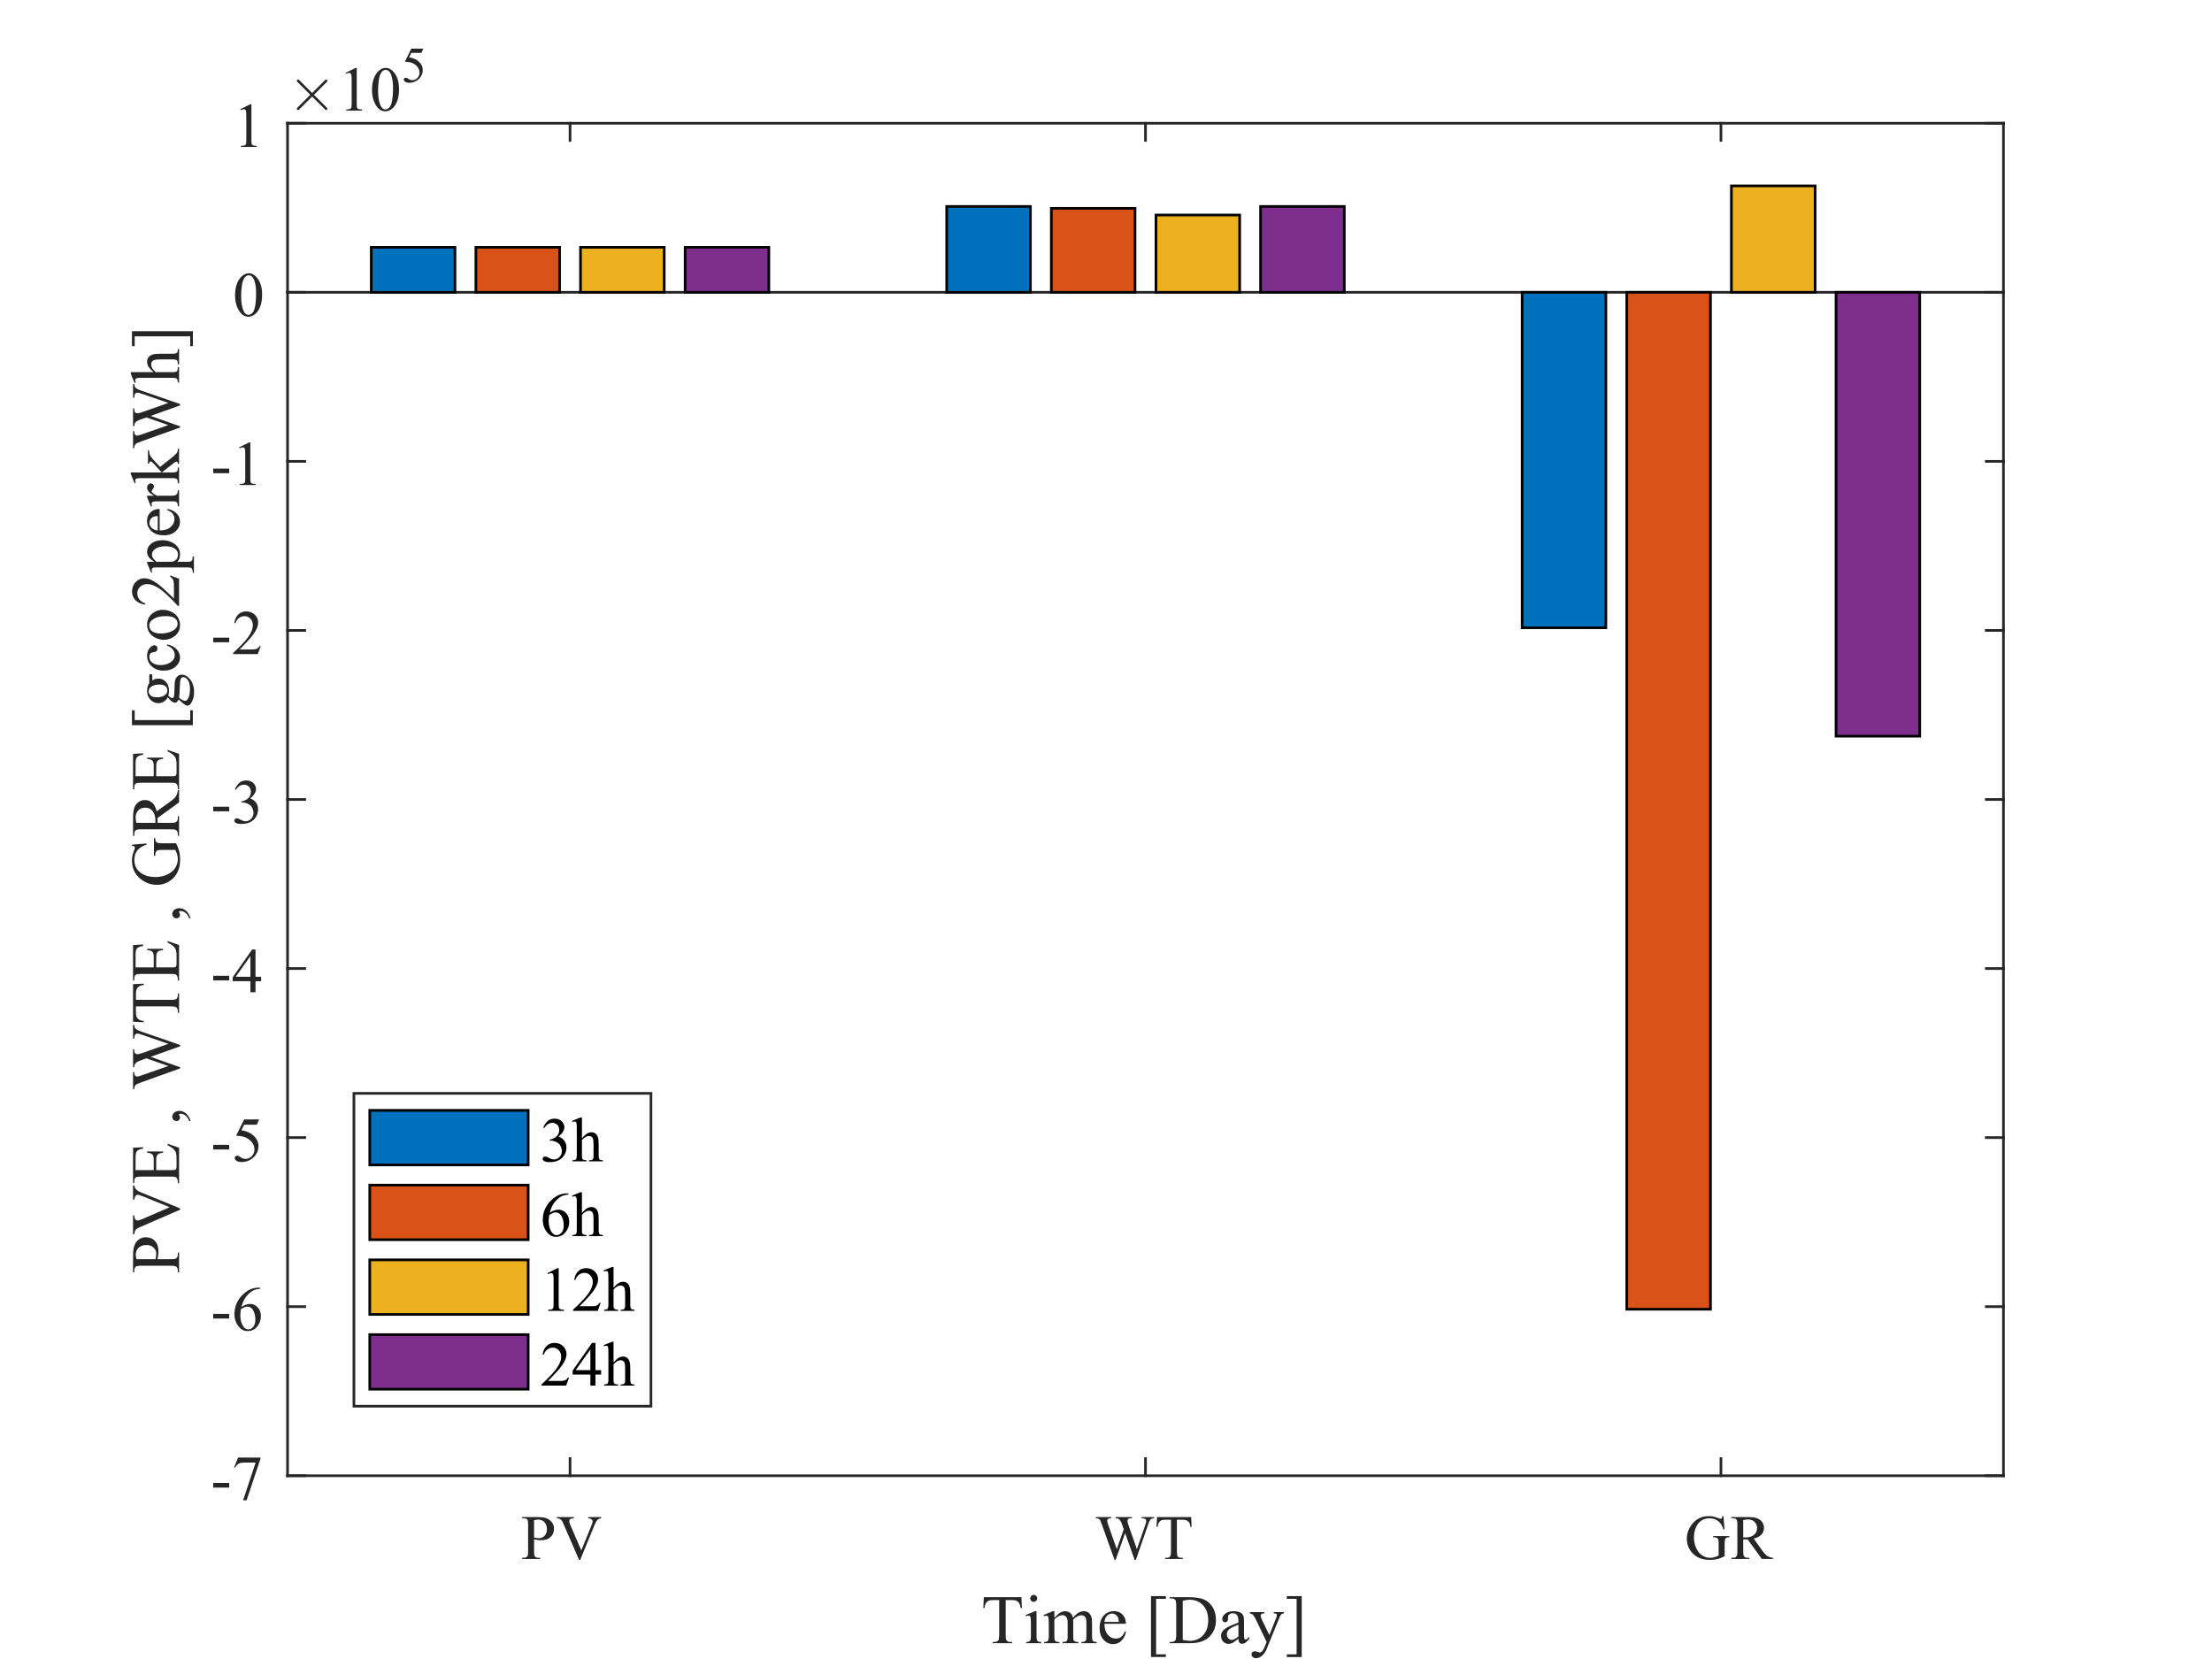 <?xml version="1.0"?>
<!DOCTYPE svg PUBLIC '-//W3C//DTD SVG 1.0//EN'
          'http://www.w3.org/TR/2001/REC-SVG-20010904/DTD/svg10.dtd'>
<svg xmlns:xlink="http://www.w3.org/1999/xlink" style="fill-opacity:1; color-rendering:auto; color-interpolation:auto; text-rendering:auto; stroke:black; stroke-linecap:square; stroke-miterlimit:10; shape-rendering:auto; stroke-opacity:1; fill:black; stroke-dasharray:none; font-weight:normal; stroke-width:1; font-family:'Dialog'; font-style:normal; stroke-linejoin:miter; font-size:12px; stroke-dashoffset:0; image-rendering:auto;" width="700" height="525" xmlns="http://www.w3.org/2000/svg"
><rect width="100%" height="100%" fill="#333333" stroke="none"/><!--Generated by the Batik Graphics2D SVG Generator--><defs id="genericDefs"
  /><g
  ><defs id="defs1"
    ><clipPath clipPathUnits="userSpaceOnUse" id="clipPath1"
      ><path d="M0 0 L700 0 L700 525 L0 525 L0 0 Z"
      /></clipPath
    ></defs
    ><g style="fill:white; stroke:white;"
    ><rect x="0" y="0" width="700" style="clip-path:url(#clipPath1); stroke:none;" height="525"
    /></g
    ><g style="fill:white; text-rendering:optimizeSpeed; color-rendering:optimizeSpeed; image-rendering:optimizeSpeed; shape-rendering:crispEdges; stroke:white; color-interpolation:sRGB;"
    ><rect x="0" width="700" height="525" y="0" style="stroke:none;"
      /><path style="stroke:none;" d="M91 467 L634 467 L634 39 L91 39 Z"
    /></g
    ><g style="stroke-linecap:butt; fill:rgb(38,38,38); text-rendering:geometricPrecision; image-rendering:optimizeQuality; color-rendering:optimizeQuality; stroke-linejoin:round; stroke:rgb(38,38,38); color-interpolation:linearRGB; stroke-width:0.833;"
    ><line y2="92.5" style="fill:none;" x1="91" x2="634" y1="92.5"
    /></g
    ><g style="fill:rgb(0,114,189); text-rendering:optimizeSpeed; color-rendering:optimizeSpeed; image-rendering:optimizeSpeed; shape-rendering:crispEdges; stroke:rgb(0,114,189); color-interpolation:sRGB;"
    ><path style="stroke:none;" d="M143.976 92.5 L143.976 78.269 L117.488 78.269 L117.488 92.5 ZM326.079 92.5 L326.079 65.334 L299.591 65.334 L299.591 92.5 ZM481.695 92.5 L481.695 198.653 L508.183 198.653 L508.183 92.5 Z"
    /></g
    ><g style="text-rendering:geometricPrecision; stroke-width:0.833; color-interpolation:linearRGB; color-rendering:optimizeQuality; stroke-linecap:butt; image-rendering:optimizeQuality;"
    ><path d="M117.488 92.5 L117.488 78.269 L143.976 78.269 L143.976 92.5 Z" style="fill:none; fill-rule:evenodd;"
      /><path d="M299.591 92.5 L299.591 65.334 L326.079 65.334 L326.079 92.5 Z" style="fill:none; fill-rule:evenodd;"
      /><path d="M481.695 92.5 L481.695 198.653 L508.183 198.653 L508.183 92.5 Z" style="fill:none; fill-rule:evenodd;"
    /></g
    ><g style="fill:rgb(217,83,25); text-rendering:optimizeSpeed; color-rendering:optimizeSpeed; image-rendering:optimizeSpeed; shape-rendering:crispEdges; stroke:rgb(217,83,25); color-interpolation:sRGB;"
    ><path style="stroke:none;" d="M177.085 92.5 L177.085 78.269 L150.597 78.269 L150.597 92.5 ZM359.189 92.5 L359.189 65.933 L332.701 65.933 L332.701 92.5 ZM514.805 92.5 L514.805 414.315 L541.293 414.315 L541.293 92.5 Z"
    /></g
    ><g style="text-rendering:geometricPrecision; stroke-width:0.833; color-interpolation:linearRGB; color-rendering:optimizeQuality; stroke-linecap:butt; image-rendering:optimizeQuality;"
    ><path d="M150.597 92.5 L150.597 78.269 L177.085 78.269 L177.085 92.5 Z" style="fill:none; fill-rule:evenodd;"
      /><path d="M332.701 92.5 L332.701 65.933 L359.189 65.933 L359.189 92.5 Z" style="fill:none; fill-rule:evenodd;"
      /><path d="M514.805 92.5 L514.805 414.315 L541.293 414.315 L541.293 92.5 Z" style="fill:none; fill-rule:evenodd;"
    /></g
    ><g style="fill:rgb(237,177,32); text-rendering:optimizeSpeed; color-rendering:optimizeSpeed; image-rendering:optimizeSpeed; shape-rendering:crispEdges; stroke:rgb(237,177,32); color-interpolation:sRGB;"
    ><path style="stroke:none;" d="M210.195 92.5 L210.195 78.269 L183.707 78.269 L183.707 92.5 ZM392.299 92.5 L392.299 68.046 L365.811 68.046 L365.811 92.5 ZM574.403 92.5 L574.403 58.822 L547.915 58.822 L547.915 92.5 Z"
    /></g
    ><g style="text-rendering:geometricPrecision; stroke-width:0.833; color-interpolation:linearRGB; color-rendering:optimizeQuality; stroke-linecap:butt; image-rendering:optimizeQuality;"
    ><path d="M183.707 92.5 L183.707 78.269 L210.195 78.269 L210.195 92.5 Z" style="fill:none; fill-rule:evenodd;"
      /><path d="M365.811 92.5 L365.811 68.046 L392.299 68.046 L392.299 92.5 Z" style="fill:none; fill-rule:evenodd;"
      /><path d="M547.915 92.5 L547.915 58.822 L574.403 58.822 L574.403 92.5 Z" style="fill:none; fill-rule:evenodd;"
    /></g
    ><g style="fill:rgb(126,47,142); text-rendering:optimizeSpeed; color-rendering:optimizeSpeed; image-rendering:optimizeSpeed; shape-rendering:crispEdges; stroke:rgb(126,47,142); color-interpolation:sRGB;"
    ><path style="stroke:none;" d="M243.305 92.5 L243.305 78.269 L216.817 78.269 L216.817 92.5 ZM425.409 92.5 L425.409 65.334 L398.921 65.334 L398.921 92.5 ZM581.024 92.5 L581.024 232.964 L607.512 232.964 L607.512 92.5 Z"
    /></g
    ><g style="text-rendering:geometricPrecision; stroke-width:0.833; color-interpolation:linearRGB; color-rendering:optimizeQuality; stroke-linecap:butt; image-rendering:optimizeQuality;"
    ><path d="M216.817 92.5 L216.817 78.269 L243.305 78.269 L243.305 92.5 Z" style="fill:none; fill-rule:evenodd;"
      /><path d="M398.921 92.5 L398.921 65.334 L425.409 65.334 L425.409 92.5 Z" style="fill:none; fill-rule:evenodd;"
      /><path d="M581.024 92.5 L581.024 232.964 L607.512 232.964 L607.512 92.5 Z" style="fill:none; fill-rule:evenodd;"
    /></g
    ><g style="fill:rgb(38,38,38); text-rendering:geometricPrecision; image-rendering:optimizeQuality; color-rendering:optimizeQuality; stroke-linejoin:round; stroke:rgb(38,38,38); color-interpolation:linearRGB; stroke-width:0.833;"
    ><line y2="467" style="fill:none;" x1="91" x2="634" y1="467"
      /><line y2="39" style="fill:none;" x1="91" x2="634" y1="39"
      /><line y2="461.57" style="fill:none;" x1="180.396" x2="180.396" y1="467"
      /><line y2="461.57" style="fill:none;" x1="362.5" x2="362.5" y1="467"
      /><line y2="461.57" style="fill:none;" x1="544.604" x2="544.604" y1="467"
      /><line y2="44.43" style="fill:none;" x1="180.396" x2="180.396" y1="39"
      /><line y2="44.43" style="fill:none;" x1="362.5" x2="362.5" y1="39"
      /><line y2="44.43" style="fill:none;" x1="544.604" x2="544.604" y1="39"
    /></g
    ><g transform="translate(180.396,474.333)" style="font-size:20px; fill:rgb(38,38,38); text-rendering:geometricPrecision; image-rendering:optimizeQuality; color-rendering:optimizeQuality; font-family:'Times New Roman'; stroke:rgb(38,38,38); color-interpolation:linearRGB;"
    ><path style="stroke:none;" d="M-11.391 12.797 L-11.391 16.656 Q-11.391 17.906 -11.125 18.203 Q-10.75 18.641 -10 18.641 L-9.5 18.641 L-9.5 19 L-15.172 19 L-15.172 18.641 L-14.672 18.641 Q-13.828 18.641 -13.469 18.094 Q-13.266 17.781 -13.266 16.656 L-13.266 8.094 Q-13.266 6.844 -13.531 6.547 Q-13.922 6.125 -14.672 6.125 L-15.172 6.125 L-15.172 5.75 L-10.312 5.75 Q-8.531 5.75 -7.508 6.117 Q-6.484 6.484 -5.781 7.359 Q-5.078 8.234 -5.078 9.422 Q-5.078 11.047 -6.148 12.062 Q-7.219 13.078 -9.172 13.078 Q-9.656 13.078 -10.211 13.008 Q-10.766 12.938 -11.391 12.797 ZM-11.391 12.234 Q-10.875 12.344 -10.477 12.391 Q-10.078 12.438 -9.797 12.438 Q-8.781 12.438 -8.047 11.648 Q-7.312 10.859 -7.312 9.609 Q-7.312 8.75 -7.664 8.016 Q-8.016 7.281 -8.656 6.914 Q-9.297 6.547 -10.125 6.547 Q-10.609 6.547 -11.391 6.734 L-11.391 12.234 ZM9.826 5.75 L9.826 6.125 Q9.123 6.25 8.764 6.562 Q8.248 7.047 7.842 8.031 L3.217 19.297 L2.857 19.297 L-2.096 7.891 Q-2.486 7 -2.643 6.812 Q-2.877 6.516 -3.236 6.344 Q-3.596 6.172 -4.205 6.125 L-4.205 5.75 L1.217 5.75 L1.217 6.125 Q0.295 6.203 0.021 6.43 Q-0.252 6.656 -0.252 7 Q-0.252 7.5 0.201 8.531 L3.561 16.297 L6.686 8.625 Q7.154 7.5 7.154 7.062 Q7.154 6.766 6.865 6.508 Q6.576 6.25 5.904 6.141 Q5.857 6.141 5.748 6.125 L5.748 5.75 L9.826 5.75 Z"
    /></g
    ><g transform="translate(362.5,474.333)" style="font-size:20px; fill:rgb(38,38,38); text-rendering:geometricPrecision; image-rendering:optimizeQuality; color-rendering:optimizeQuality; font-family:'Times New Roman'; stroke:rgb(38,38,38); color-interpolation:linearRGB;"
    ><path style="stroke:none;" d="M2.719 5.75 L2.719 6.125 Q2.203 6.125 1.883 6.305 Q1.562 6.484 1.266 7 Q1.078 7.344 0.656 8.625 L-3.047 19.297 L-3.438 19.297 L-6.453 10.828 L-9.453 19.297 L-9.797 19.297 L-13.734 8.312 Q-14.172 7.078 -14.297 6.844 Q-14.484 6.484 -14.82 6.305 Q-15.156 6.125 -15.734 6.125 L-15.734 5.75 L-10.828 5.75 L-10.828 6.125 L-11.062 6.125 Q-11.578 6.125 -11.852 6.359 Q-12.125 6.594 -12.125 6.922 Q-12.125 7.266 -11.703 8.484 L-9.094 15.922 L-6.891 9.609 L-7.281 8.484 L-7.594 7.609 Q-7.812 7.109 -8.062 6.75 Q-8.188 6.562 -8.375 6.438 Q-8.609 6.25 -8.859 6.172 Q-9.047 6.125 -9.453 6.125 L-9.453 5.75 L-4.297 5.75 L-4.297 6.125 L-4.641 6.125 Q-5.188 6.125 -5.445 6.359 Q-5.703 6.594 -5.703 6.984 Q-5.703 7.484 -5.25 8.719 L-2.719 15.922 L-0.203 8.625 Q0.234 7.422 0.234 6.953 Q0.234 6.719 0.094 6.523 Q-0.047 6.328 -0.266 6.25 Q-0.641 6.125 -1.234 6.125 L-1.234 5.75 L2.719 5.75 ZM14.455 5.75 L14.596 8.859 L14.221 8.859 Q14.111 8.047 13.94 7.688 Q13.627 7.125 13.127 6.859 Q12.627 6.594 11.799 6.594 L9.94 6.594 L9.94 16.703 Q9.94 17.922 10.205 18.234 Q10.58 18.641 11.346 18.641 L11.799 18.641 L11.799 19 L6.189 19 L6.189 18.641 L6.658 18.641 Q7.502 18.641 7.846 18.125 Q8.065 17.812 8.065 16.703 L8.065 6.594 L6.471 6.594 Q5.549 6.594 5.158 6.719 Q4.643 6.906 4.283 7.438 Q3.924 7.969 3.861 8.859 L3.486 8.859 L3.643 5.75 L14.455 5.75 Z"
    /></g
    ><g transform="translate(544.604,474.333)" style="font-size:20px; fill:rgb(38,38,38); text-rendering:geometricPrecision; image-rendering:optimizeQuality; color-rendering:optimizeQuality; font-family:'Times New Roman'; stroke:rgb(38,38,38); color-interpolation:linearRGB;"
    ><path style="stroke:none;" d="M0.781 5.453 L1.125 9.641 L0.781 9.641 Q0.266 8.078 -0.562 7.281 Q-1.75 6.141 -3.594 6.141 Q-6.125 6.141 -7.453 8.141 Q-8.547 9.828 -8.547 12.156 Q-8.547 14.062 -7.812 15.625 Q-7.078 17.188 -5.898 17.914 Q-4.719 18.641 -3.469 18.641 Q-2.734 18.641 -2.047 18.453 Q-1.359 18.266 -0.734 17.906 L-0.734 14.078 Q-0.734 13.078 -0.883 12.773 Q-1.031 12.469 -1.352 12.305 Q-1.672 12.141 -2.469 12.141 L-2.469 11.766 L2.656 11.766 L2.656 12.141 L2.422 12.141 Q1.656 12.141 1.375 12.656 Q1.172 13.016 1.172 14.078 L1.172 18.125 Q0.047 18.734 -1.047 19.016 Q-2.141 19.297 -3.469 19.297 Q-7.312 19.297 -9.297 16.844 Q-10.797 15 -10.797 12.578 Q-10.797 10.828 -9.953 9.234 Q-8.953 7.328 -7.219 6.297 Q-5.766 5.453 -3.781 5.453 Q-3.062 5.453 -2.469 5.57 Q-1.875 5.688 -0.797 6.094 Q-0.25 6.297 -0.062 6.297 Q0.125 6.297 0.258 6.125 Q0.391 5.953 0.422 5.453 L0.781 5.453 ZM16.459 19 L12.928 19 L8.443 12.812 Q7.943 12.828 7.631 12.828 Q7.506 12.828 7.357 12.82 Q7.209 12.812 7.053 12.812 L7.053 16.656 Q7.053 17.906 7.334 18.203 Q7.693 18.641 8.443 18.641 L8.959 18.641 L8.959 19 L3.287 19 L3.287 18.641 L3.787 18.641 Q4.631 18.641 4.99 18.094 Q5.193 17.781 5.193 16.656 L5.193 8.094 Q5.193 6.844 4.912 6.547 Q4.537 6.125 3.787 6.125 L3.287 6.125 L3.287 5.75 L8.115 5.75 Q10.225 5.75 11.225 6.062 Q12.225 6.375 12.92 7.195 Q13.615 8.016 13.615 9.172 Q13.615 10.391 12.818 11.289 Q12.021 12.188 10.35 12.547 L13.084 16.359 Q14.021 17.656 14.701 18.086 Q15.381 18.516 16.459 18.641 L16.459 19 ZM7.053 12.188 Q7.24 12.188 7.381 12.195 Q7.521 12.203 7.6 12.203 Q9.49 12.203 10.459 11.383 Q11.428 10.562 11.428 9.297 Q11.428 8.047 10.646 7.273 Q9.865 6.5 8.584 6.5 Q8.021 6.5 7.053 6.688 L7.053 12.188 Z"
    /></g
    ><g transform="translate(362.5,499)" style="font-size:22px; fill:rgb(38,38,38); text-rendering:geometricPrecision; image-rendering:optimizeQuality; color-rendering:optimizeQuality; font-family:'Times New Roman'; stroke:rgb(38,38,38); color-interpolation:linearRGB;"
    ><path style="stroke:none;" d="M-39.266 6.438 L-39.109 9.844 L-39.516 9.844 Q-39.641 8.953 -39.844 8.562 Q-40.172 7.938 -40.727 7.641 Q-41.281 7.344 -42.188 7.344 L-44.234 7.344 L-44.234 18.469 Q-44.234 19.812 -43.938 20.156 Q-43.531 20.609 -42.688 20.609 L-42.188 20.609 L-42.188 21 L-48.359 21 L-48.359 20.609 L-47.844 20.609 Q-46.922 20.609 -46.531 20.047 Q-46.297 19.703 -46.297 18.469 L-46.297 7.344 L-48.047 7.344 Q-49.062 7.344 -49.5 7.5 Q-50.062 7.703 -50.453 8.281 Q-50.844 8.859 -50.922 9.844 L-51.328 9.844 L-51.156 6.438 L-39.266 6.438 ZM-35.374 5.719 Q-34.921 5.719 -34.601 6.039 Q-34.28 6.359 -34.28 6.812 Q-34.28 7.266 -34.601 7.586 Q-34.921 7.906 -35.374 7.906 Q-35.827 7.906 -36.148 7.586 Q-36.468 7.266 -36.468 6.812 Q-36.468 6.359 -36.148 6.039 Q-35.827 5.719 -35.374 5.719 ZM-34.483 10.875 L-34.483 18.781 Q-34.483 19.703 -34.351 20.008 Q-34.218 20.312 -33.952 20.461 Q-33.687 20.609 -32.983 20.609 L-32.983 21 L-37.765 21 L-37.765 20.609 Q-37.046 20.609 -36.796 20.469 Q-36.546 20.328 -36.405 20.008 Q-36.265 19.688 -36.265 18.781 L-36.265 14.984 Q-36.265 13.391 -36.358 12.906 Q-36.437 12.562 -36.593 12.43 Q-36.749 12.297 -37.03 12.297 Q-37.343 12.297 -37.765 12.453 L-37.921 12.078 L-34.952 10.875 L-34.483 10.875 ZM-28.84 12.969 Q-27.762 11.891 -27.574 11.734 Q-27.09 11.328 -26.527 11.102 Q-25.965 10.875 -25.418 10.875 Q-24.496 10.875 -23.832 11.406 Q-23.168 11.938 -22.949 12.969 Q-21.84 11.672 -21.074 11.273 Q-20.309 10.875 -19.512 10.875 Q-18.715 10.875 -18.113 11.273 Q-17.512 11.672 -17.152 12.594 Q-16.918 13.219 -16.918 14.547 L-16.918 18.781 Q-16.918 19.703 -16.777 20.047 Q-16.668 20.281 -16.379 20.445 Q-16.09 20.609 -15.434 20.609 L-15.434 21 L-20.293 21 L-20.293 20.609 L-20.09 20.609 Q-19.449 20.609 -19.09 20.359 Q-18.855 20.188 -18.746 19.812 Q-18.699 19.641 -18.699 18.781 L-18.699 14.547 Q-18.699 13.344 -18.996 12.844 Q-19.402 12.156 -20.324 12.156 Q-20.902 12.156 -21.473 12.445 Q-22.043 12.734 -22.871 13.5 L-22.887 13.625 L-22.871 14.078 L-22.871 18.781 Q-22.871 19.781 -22.754 20.031 Q-22.637 20.281 -22.324 20.445 Q-22.012 20.609 -21.262 20.609 L-21.262 21 L-26.246 21 L-26.246 20.609 Q-25.418 20.609 -25.113 20.414 Q-24.809 20.219 -24.699 19.844 Q-24.637 19.656 -24.637 18.781 L-24.637 14.547 Q-24.637 13.344 -24.996 12.812 Q-25.465 12.125 -26.309 12.125 Q-26.902 12.125 -27.465 12.438 Q-28.355 12.906 -28.84 13.5 L-28.84 18.781 Q-28.84 19.75 -28.707 20.039 Q-28.574 20.328 -28.309 20.469 Q-28.043 20.609 -27.246 20.609 L-27.246 21 L-32.105 21 L-32.105 20.609 Q-31.434 20.609 -31.16 20.469 Q-30.887 20.328 -30.746 20.008 Q-30.605 19.688 -30.605 18.781 L-30.605 15.016 Q-30.605 13.391 -30.715 12.922 Q-30.777 12.562 -30.941 12.43 Q-31.105 12.297 -31.387 12.297 Q-31.684 12.297 -32.105 12.453 L-32.262 12.078 L-29.309 10.875 L-28.84 10.875 L-28.84 12.969 ZM-12.993 14.859 Q-13.009 17.062 -11.931 18.297 Q-10.852 19.547 -9.399 19.547 Q-8.446 19.547 -7.728 19.016 Q-7.009 18.484 -6.524 17.203 L-6.196 17.406 Q-6.415 18.891 -7.501 20.094 Q-8.587 21.297 -10.227 21.297 Q-11.993 21.297 -13.259 19.922 Q-14.524 18.547 -14.524 16.203 Q-14.524 13.688 -13.227 12.273 Q-11.931 10.859 -9.977 10.859 Q-8.321 10.859 -7.259 11.953 Q-6.196 13.047 -6.196 14.859 L-12.993 14.859 ZM-12.993 14.25 L-8.446 14.25 Q-8.493 13.297 -8.665 12.906 Q-8.931 12.312 -9.462 11.969 Q-9.993 11.625 -10.571 11.625 Q-11.462 11.625 -12.173 12.312 Q-12.884 13 -12.993 14.25 ZM6.459 25.359 L1.74 25.359 L1.74 6.094 L6.459 6.094 L6.459 6.953 L3.35 6.953 L3.35 24.531 L6.459 24.531 L6.459 25.359 ZM7.629 21 L7.629 20.609 L8.176 20.609 Q9.098 20.609 9.488 20.016 Q9.723 19.656 9.723 18.422 L9.723 9.016 Q9.723 7.641 9.426 7.297 Q9.004 6.828 8.176 6.828 L7.629 6.828 L7.629 6.438 L13.566 6.438 Q16.832 6.438 18.535 7.18 Q20.238 7.922 21.27 9.648 Q22.301 11.375 22.301 13.641 Q22.301 16.688 20.457 18.719 Q18.379 21 14.145 21 L7.629 21 ZM11.785 19.953 Q13.145 20.25 14.082 20.25 Q16.566 20.25 18.207 18.5 Q19.848 16.75 19.848 13.75 Q19.848 10.734 18.207 8.992 Q16.566 7.25 13.988 7.25 Q13.02 7.25 11.785 7.562 L11.785 19.953 ZM29.407 19.578 Q27.892 20.75 27.501 20.938 Q26.923 21.203 26.267 21.203 Q25.251 21.203 24.587 20.508 Q23.923 19.812 23.923 18.672 Q23.923 17.953 24.251 17.422 Q24.689 16.688 25.782 16.047 Q26.876 15.406 29.407 14.484 L29.407 14.094 Q29.407 12.625 28.939 12.078 Q28.47 11.531 27.579 11.531 Q26.907 11.531 26.501 11.891 Q26.095 12.25 26.095 12.734 L26.11 13.344 Q26.11 13.844 25.86 14.109 Q25.61 14.375 25.204 14.375 Q24.814 14.375 24.556 14.102 Q24.298 13.828 24.298 13.344 Q24.298 12.422 25.243 11.648 Q26.189 10.875 27.907 10.875 Q29.204 10.875 30.048 11.312 Q30.689 11.641 30.985 12.359 Q31.173 12.812 31.173 14.25 L31.173 17.578 Q31.173 18.984 31.227 19.305 Q31.282 19.625 31.407 19.734 Q31.532 19.844 31.689 19.844 Q31.86 19.844 32.001 19.766 Q32.22 19.625 32.86 18.984 L32.86 19.578 Q31.657 21.188 30.564 21.188 Q30.032 21.188 29.727 20.828 Q29.423 20.469 29.407 19.578 ZM29.407 18.891 L29.407 15.141 Q27.782 15.781 27.314 16.047 Q26.454 16.516 26.095 17.031 Q25.735 17.547 25.735 18.156 Q25.735 18.938 26.196 19.445 Q26.657 19.953 27.251 19.953 Q28.079 19.953 29.407 18.891 ZM33.031 11.156 L37.625 11.156 L37.625 11.562 L37.391 11.562 Q36.906 11.562 36.672 11.766 Q36.438 11.969 36.438 12.281 Q36.438 12.703 36.781 13.453 L39.188 18.406 L41.375 12.969 Q41.562 12.531 41.562 12.109 Q41.562 11.906 41.484 11.812 Q41.406 11.703 41.219 11.633 Q41.031 11.562 40.578 11.562 L40.578 11.156 L43.781 11.156 L43.781 11.562 Q43.375 11.594 43.164 11.727 Q42.953 11.859 42.688 12.219 Q42.594 12.359 42.328 13.047 L38.328 22.859 Q37.734 24.281 36.797 25.016 Q35.859 25.75 34.984 25.75 Q34.359 25.75 33.953 25.383 Q33.547 25.016 33.547 24.547 Q33.547 24.094 33.836 23.82 Q34.125 23.547 34.641 23.547 Q35 23.547 35.609 23.781 Q36.047 23.938 36.156 23.938 Q36.469 23.938 36.852 23.609 Q37.234 23.281 37.625 22.328 L38.328 20.609 L34.781 13.188 Q34.625 12.859 34.266 12.359 Q34 11.984 33.828 11.859 Q33.578 11.688 33.031 11.562 L33.031 11.156 ZM44.719 6.094 L49.438 6.094 L49.438 25.375 L44.719 25.375 L44.719 24.531 L47.828 24.531 L47.828 6.953 L44.719 6.953 L44.719 6.094 Z"
    /></g
    ><g style="fill:rgb(38,38,38); text-rendering:geometricPrecision; image-rendering:optimizeQuality; color-rendering:optimizeQuality; stroke-linejoin:round; stroke:rgb(38,38,38); color-interpolation:linearRGB; stroke-width:0.833;"
    ><line y2="39" style="fill:none;" x1="91" x2="91" y1="467"
      /><line y2="39" style="fill:none;" x1="634" x2="634" y1="467"
      /><line y2="467" style="fill:none;" x1="91" x2="96.43" y1="467"
      /><line y2="413.5" style="fill:none;" x1="91" x2="96.43" y1="413.5"
      /><line y2="360" style="fill:none;" x1="91" x2="96.43" y1="360"
      /><line y2="306.5" style="fill:none;" x1="91" x2="96.43" y1="306.5"
      /><line y2="253" style="fill:none;" x1="91" x2="96.43" y1="253"
      /><line y2="199.5" style="fill:none;" x1="91" x2="96.43" y1="199.5"
      /><line y2="146" style="fill:none;" x1="91" x2="96.43" y1="146"
      /><line y2="92.5" style="fill:none;" x1="91" x2="96.43" y1="92.5"
      /><line y2="39" style="fill:none;" x1="91" x2="96.43" y1="39"
      /><line y2="467" style="fill:none;" x1="634" x2="628.57" y1="467"
      /><line y2="413.5" style="fill:none;" x1="634" x2="628.57" y1="413.5"
      /><line y2="360" style="fill:none;" x1="634" x2="628.57" y1="360"
      /><line y2="306.5" style="fill:none;" x1="634" x2="628.57" y1="306.5"
      /><line y2="253" style="fill:none;" x1="634" x2="628.57" y1="253"
      /><line y2="199.5" style="fill:none;" x1="634" x2="628.57" y1="199.5"
      /><line y2="146" style="fill:none;" x1="634" x2="628.57" y1="146"
      /><line y2="92.5" style="fill:none;" x1="634" x2="628.57" y1="92.5"
      /><line y2="39" style="fill:none;" x1="634" x2="628.57" y1="39"
    /></g
    ><g transform="translate(83.667,467)" style="font-size:20px; fill:rgb(38,38,38); text-rendering:geometricPrecision; image-rendering:optimizeQuality; color-rendering:optimizeQuality; font-family:'Times New Roman'; stroke:rgb(38,38,38); color-interpolation:linearRGB;"
    ><path style="stroke:none;" d="M-16.188 2.281 L-11.141 2.281 L-11.141 3.75 L-16.188 3.75 L-16.188 2.281 ZM-8.324 -5.75 L-1.23 -5.75 L-1.23 -5.375 L-5.637 7.781 L-6.731 7.781 L-2.777 -4.156 L-6.418 -4.156 Q-7.527 -4.156 -7.996 -3.891 Q-8.809 -3.438 -9.309 -2.5 L-9.59 -2.609 L-8.324 -5.75 Z"
    /></g
    ><g transform="translate(83.667,413.5)" style="font-size:20px; fill:rgb(38,38,38); text-rendering:geometricPrecision; image-rendering:optimizeQuality; color-rendering:optimizeQuality; font-family:'Times New Roman'; stroke:rgb(38,38,38); color-interpolation:linearRGB;"
    ><path style="stroke:none;" d="M-16.188 2.281 L-11.141 2.281 L-11.141 3.75 L-16.188 3.75 L-16.188 2.281 ZM-1.371 -6.016 L-1.371 -5.656 Q-2.668 -5.531 -3.481 -5.141 Q-4.293 -4.75 -5.09 -3.961 Q-5.887 -3.172 -6.41 -2.203 Q-6.934 -1.234 -7.277 0.109 Q-5.871 -0.859 -4.465 -0.859 Q-3.106 -0.859 -2.106 0.234 Q-1.105 1.328 -1.105 3.047 Q-1.105 4.703 -2.121 6.078 Q-3.324 7.734 -5.324 7.734 Q-6.684 7.734 -7.621 6.828 Q-9.48 5.094 -9.48 2.297 Q-9.48 0.531 -8.77 -1.07 Q-8.059 -2.672 -6.731 -3.914 Q-5.402 -5.156 -4.191 -5.586 Q-2.981 -6.016 -1.934 -6.016 L-1.371 -6.016 ZM-7.449 0.812 Q-7.621 2.141 -7.621 2.953 Q-7.621 3.891 -7.277 4.984 Q-6.934 6.078 -6.246 6.734 Q-5.746 7.188 -5.043 7.188 Q-4.184 7.188 -3.519 6.383 Q-2.856 5.578 -2.856 4.094 Q-2.856 2.438 -3.519 1.211 Q-4.184 -0.016 -5.402 -0.016 Q-5.762 -0.016 -6.191 0.141 Q-6.621 0.297 -7.449 0.812 Z"
    /></g
    ><g transform="translate(83.667,360)" style="font-size:20px; fill:rgb(38,38,38); text-rendering:geometricPrecision; image-rendering:optimizeQuality; color-rendering:optimizeQuality; font-family:'Times New Roman'; stroke:rgb(38,38,38); color-interpolation:linearRGB;"
    ><path style="stroke:none;" d="M-16.188 2.281 L-11.141 2.281 L-11.141 3.75 L-16.188 3.75 L-16.188 2.281 ZM-1.652 -5.75 L-2.418 -4.078 L-6.402 -4.078 L-7.277 -2.312 Q-4.684 -1.922 -3.168 -0.375 Q-1.871 0.953 -1.871 2.75 Q-1.871 3.781 -2.293 4.672 Q-2.715 5.562 -3.363 6.188 Q-4.012 6.812 -4.809 7.203 Q-5.918 7.734 -7.106 7.734 Q-8.293 7.734 -8.84 7.328 Q-9.387 6.922 -9.387 6.438 Q-9.387 6.156 -9.16 5.945 Q-8.934 5.734 -8.59 5.734 Q-8.34 5.734 -8.145 5.812 Q-7.949 5.891 -7.496 6.219 Q-6.762 6.734 -6.012 6.734 Q-4.871 6.734 -4.004 5.867 Q-3.137 5 -3.137 3.766 Q-3.137 2.562 -3.91 1.523 Q-4.684 0.484 -6.043 -0.094 Q-7.106 -0.531 -8.949 -0.594 L-6.402 -5.75 L-1.652 -5.75 Z"
    /></g
    ><g transform="translate(83.667,306.5)" style="font-size:20px; fill:rgb(38,38,38); text-rendering:geometricPrecision; image-rendering:optimizeQuality; color-rendering:optimizeQuality; font-family:'Times New Roman'; stroke:rgb(38,38,38); color-interpolation:linearRGB;"
    ><path style="stroke:none;" d="M-16.188 2.281 L-11.141 2.281 L-11.141 3.75 L-16.188 3.75 L-16.188 2.281 ZM-1.027 2.609 L-1.027 4 L-2.809 4 L-2.809 7.5 L-4.418 7.5 L-4.418 4 L-10.027 4 L-10.027 2.75 L-3.887 -6.016 L-2.809 -6.016 L-2.809 2.609 L-1.027 2.609 ZM-4.418 2.609 L-4.418 -3.953 L-9.074 2.609 L-4.418 2.609 Z"
    /></g
    ><g transform="translate(83.667,253)" style="font-size:20px; fill:rgb(38,38,38); text-rendering:geometricPrecision; image-rendering:optimizeQuality; color-rendering:optimizeQuality; font-family:'Times New Roman'; stroke:rgb(38,38,38); color-interpolation:linearRGB;"
    ><path style="stroke:none;" d="M-16.188 2.281 L-11.141 2.281 L-11.141 3.75 L-16.188 3.75 L-16.188 2.281 ZM-9.324 -3.219 Q-8.762 -4.562 -7.894 -5.289 Q-7.027 -6.016 -5.746 -6.016 Q-4.152 -6.016 -3.293 -4.984 Q-2.652 -4.203 -2.652 -3.328 Q-2.652 -1.891 -4.465 -0.344 Q-3.246 0.141 -2.621 1.023 Q-1.996 1.906 -1.996 3.109 Q-1.996 4.828 -3.09 6.094 Q-4.512 7.734 -7.231 7.734 Q-8.559 7.734 -9.043 7.398 Q-9.527 7.062 -9.527 6.688 Q-9.527 6.406 -9.301 6.188 Q-9.074 5.969 -8.746 5.969 Q-8.496 5.969 -8.246 6.047 Q-8.09 6.109 -7.504 6.414 Q-6.918 6.719 -6.684 6.781 Q-6.324 6.891 -5.918 6.891 Q-4.918 6.891 -4.184 6.117 Q-3.449 5.344 -3.449 4.281 Q-3.449 3.516 -3.793 2.781 Q-4.043 2.234 -4.34 1.953 Q-4.762 1.562 -5.496 1.242 Q-6.231 0.922 -6.996 0.922 L-7.309 0.922 L-7.309 0.641 Q-6.527 0.531 -5.754 0.078 Q-4.981 -0.375 -4.629 -1.023 Q-4.277 -1.672 -4.277 -2.438 Q-4.277 -3.453 -4.902 -4.07 Q-5.527 -4.688 -6.465 -4.688 Q-7.981 -4.688 -8.996 -3.062 L-9.324 -3.219 Z"
    /></g
    ><g transform="translate(83.667,199.5)" style="font-size:20px; fill:rgb(38,38,38); text-rendering:geometricPrecision; image-rendering:optimizeQuality; color-rendering:optimizeQuality; font-family:'Times New Roman'; stroke:rgb(38,38,38); color-interpolation:linearRGB;"
    ><path style="stroke:none;" d="M-16.188 2.281 L-11.141 2.281 L-11.141 3.75 L-16.188 3.75 L-16.188 2.281 ZM-1.168 4.953 L-2.09 7.5 L-9.902 7.5 L-9.902 7.141 Q-6.465 4 -5.059 2.008 Q-3.652 0.016 -3.652 -1.641 Q-3.652 -2.906 -4.426 -3.711 Q-5.199 -4.516 -6.262 -4.516 Q-7.246 -4.516 -8.02 -3.945 Q-8.793 -3.375 -9.168 -2.281 L-9.527 -2.281 Q-9.277 -4.078 -8.27 -5.047 Q-7.262 -6.016 -5.746 -6.016 Q-4.137 -6.016 -3.059 -4.984 Q-1.98 -3.953 -1.98 -2.547 Q-1.98 -1.531 -2.449 -0.531 Q-3.168 1.047 -4.793 2.828 Q-7.231 5.484 -7.824 6.031 L-4.371 6.031 Q-3.324 6.031 -2.894 5.953 Q-2.465 5.875 -2.121 5.633 Q-1.777 5.391 -1.527 4.953 L-1.168 4.953 Z"
    /></g
    ><g transform="translate(83.667,146)" style="font-size:20px; fill:rgb(38,38,38); text-rendering:geometricPrecision; image-rendering:optimizeQuality; color-rendering:optimizeQuality; font-family:'Times New Roman'; stroke:rgb(38,38,38); color-interpolation:linearRGB;"
    ><path style="stroke:none;" d="M-16.188 2.281 L-11.141 2.281 L-11.141 3.75 L-16.188 3.75 L-16.188 2.281 ZM-7.996 -4.438 L-4.777 -6.016 L-4.449 -6.016 L-4.449 5.172 Q-4.449 6.281 -4.356 6.555 Q-4.262 6.828 -3.973 6.977 Q-3.684 7.125 -2.777 7.141 L-2.777 7.5 L-7.762 7.5 L-7.762 7.141 Q-6.824 7.125 -6.551 6.977 Q-6.277 6.828 -6.168 6.594 Q-6.059 6.359 -6.059 5.172 L-6.059 -1.984 Q-6.059 -3.422 -6.152 -3.844 Q-6.231 -4.156 -6.41 -4.297 Q-6.59 -4.438 -6.84 -4.438 Q-7.199 -4.438 -7.856 -4.141 L-7.996 -4.438 Z"
    /></g
    ><g transform="translate(83.667,92.5)" style="font-size:20px; fill:rgb(38,38,38); text-rendering:geometricPrecision; image-rendering:optimizeQuality; color-rendering:optimizeQuality; font-family:'Times New Roman'; stroke:rgb(38,38,38); color-interpolation:linearRGB;"
    ><path style="stroke:none;" d="M-9.281 0.953 Q-9.281 -1.312 -8.594 -2.945 Q-7.906 -4.578 -6.781 -5.375 Q-5.891 -6.016 -4.953 -6.016 Q-3.438 -6.016 -2.219 -4.469 Q-0.719 -2.547 -0.719 0.75 Q-0.719 3.062 -1.383 4.672 Q-2.047 6.281 -3.07 7.008 Q-4.094 7.734 -5.062 7.734 Q-6.953 7.734 -8.219 5.5 Q-9.281 3.609 -9.281 0.953 ZM-7.359 1.203 Q-7.359 3.938 -6.688 5.656 Q-6.125 7.125 -5.031 7.125 Q-4.5 7.125 -3.938 6.648 Q-3.375 6.172 -3.078 5.062 Q-2.625 3.375 -2.625 0.328 Q-2.625 -1.938 -3.094 -3.453 Q-3.453 -4.578 -4 -5.047 Q-4.406 -5.375 -4.969 -5.375 Q-5.641 -5.375 -6.156 -4.781 Q-6.859 -3.969 -7.109 -2.227 Q-7.359 -0.484 -7.359 1.203 Z"
    /></g
    ><g transform="translate(83.667,39)" style="font-size:20px; fill:rgb(38,38,38); text-rendering:geometricPrecision; image-rendering:optimizeQuality; color-rendering:optimizeQuality; font-family:'Times New Roman'; stroke:rgb(38,38,38); color-interpolation:linearRGB;"
    ><path style="stroke:none;" d="M-7.656 -4.438 L-4.438 -6.016 L-4.109 -6.016 L-4.109 5.172 Q-4.109 6.281 -4.016 6.555 Q-3.922 6.828 -3.633 6.977 Q-3.344 7.125 -2.438 7.141 L-2.438 7.5 L-7.422 7.5 L-7.422 7.141 Q-6.484 7.125 -6.211 6.977 Q-5.938 6.828 -5.828 6.594 Q-5.719 6.359 -5.719 5.172 L-5.719 -1.984 Q-5.719 -3.422 -5.812 -3.844 Q-5.891 -4.156 -6.07 -4.297 Q-6.25 -4.438 -6.5 -4.438 Q-6.859 -4.438 -7.516 -4.141 L-7.656 -4.438 Z"
    /></g
    ><g transform="translate(61.667,253) rotate(-90)" style="font-size:22px; fill:rgb(38,38,38); text-rendering:geometricPrecision; image-rendering:optimizeQuality; color-rendering:optimizeQuality; font-family:'Times New Roman'; stroke:rgb(38,38,38); color-interpolation:linearRGB;"
    ><path style="stroke:none;" d="M-145.484 -11.828 L-145.484 -7.578 Q-145.484 -6.203 -145.188 -5.875 Q-144.781 -5.391 -143.953 -5.391 L-143.391 -5.391 L-143.391 -5 L-149.641 -5 L-149.641 -5.391 L-149.094 -5.391 Q-148.156 -5.391 -147.766 -6 Q-147.547 -6.328 -147.547 -7.578 L-147.547 -16.984 Q-147.547 -18.359 -147.844 -18.703 Q-148.266 -19.172 -149.094 -19.172 L-149.641 -19.172 L-149.641 -19.562 L-144.297 -19.562 Q-142.344 -19.562 -141.211 -19.164 Q-140.078 -18.766 -139.305 -17.805 Q-138.531 -16.844 -138.531 -15.531 Q-138.531 -13.75 -139.711 -12.633 Q-140.891 -11.516 -143.031 -11.516 Q-143.562 -11.516 -144.18 -11.594 Q-144.797 -11.672 -145.484 -11.828 ZM-145.484 -12.438 Q-144.922 -12.328 -144.477 -12.273 Q-144.031 -12.219 -143.719 -12.219 Q-142.609 -12.219 -141.797 -13.086 Q-140.984 -13.953 -140.984 -15.328 Q-140.984 -16.266 -141.375 -17.078 Q-141.766 -17.891 -142.469 -18.297 Q-143.172 -18.703 -144.078 -18.703 Q-144.625 -18.703 -145.484 -18.5 L-145.484 -12.438 ZM-122.14 -19.562 L-122.14 -19.172 Q-122.921 -19.031 -123.311 -18.672 Q-123.89 -18.156 -124.327 -17.062 L-129.405 -4.672 L-129.811 -4.672 L-135.265 -17.219 Q-135.686 -18.188 -135.858 -18.406 Q-136.124 -18.734 -136.515 -18.922 Q-136.905 -19.109 -137.577 -19.172 L-137.577 -19.562 L-131.624 -19.562 L-131.624 -19.172 Q-132.624 -19.078 -132.929 -18.828 Q-133.233 -18.578 -133.233 -18.188 Q-133.233 -17.656 -132.733 -16.516 L-129.03 -7.969 L-125.593 -16.406 Q-125.093 -17.656 -125.093 -18.141 Q-125.093 -18.453 -125.405 -18.734 Q-125.718 -19.016 -126.452 -19.141 Q-126.499 -19.141 -126.64 -19.172 L-126.64 -19.562 L-122.14 -19.562 ZM-117.283 -18.766 L-117.283 -13.016 L-114.08 -13.016 Q-112.83 -13.016 -112.408 -13.391 Q-111.861 -13.891 -111.783 -15.125 L-111.393 -15.125 L-111.393 -10.062 L-111.783 -10.062 Q-111.939 -11.125 -112.096 -11.422 Q-112.283 -11.797 -112.721 -12.016 Q-113.158 -12.234 -114.08 -12.234 L-117.283 -12.234 L-117.283 -7.422 Q-117.283 -6.469 -117.197 -6.258 Q-117.111 -6.047 -116.893 -5.922 Q-116.674 -5.797 -116.08 -5.797 L-113.611 -5.797 Q-112.377 -5.797 -111.814 -5.969 Q-111.252 -6.141 -110.736 -6.641 Q-110.064 -7.312 -109.377 -8.656 L-108.939 -8.656 L-110.205 -5 L-121.424 -5 L-121.424 -5.391 L-120.908 -5.391 Q-120.393 -5.391 -119.939 -5.641 Q-119.596 -5.812 -119.471 -6.156 Q-119.346 -6.5 -119.346 -7.562 L-119.346 -17.031 Q-119.346 -18.422 -119.627 -18.734 Q-120.002 -19.172 -120.908 -19.172 L-121.424 -19.172 L-121.424 -19.562 L-110.205 -19.562 L-110.033 -16.375 L-110.455 -16.375 Q-110.689 -17.531 -110.963 -17.961 Q-111.236 -18.391 -111.768 -18.609 Q-112.205 -18.766 -113.283 -18.766 L-117.283 -18.766 ZM-101.751 -1.344 L-101.751 -1.812 Q-100.657 -2.172 -100.048 -2.938 Q-99.439 -3.703 -99.439 -4.562 Q-99.439 -4.781 -99.532 -4.906 Q-99.61 -5.016 -99.689 -5.016 Q-99.798 -5.016 -100.204 -4.797 Q-100.392 -4.703 -100.61 -4.703 Q-101.126 -4.703 -101.439 -5.016 Q-101.751 -5.328 -101.751 -5.875 Q-101.751 -6.391 -101.353 -6.773 Q-100.954 -7.156 -100.376 -7.156 Q-99.657 -7.156 -99.103 -6.531 Q-98.548 -5.906 -98.548 -4.891 Q-98.548 -3.781 -99.321 -2.836 Q-100.095 -1.891 -101.751 -1.344 ZM-71.345 -19.562 L-71.345 -19.172 Q-71.907 -19.172 -72.267 -18.969 Q-72.626 -18.766 -72.939 -18.203 Q-73.157 -17.828 -73.626 -16.406 L-77.689 -4.672 L-78.11 -4.672 L-81.439 -13.984 L-84.735 -4.672 L-85.11 -4.672 L-89.439 -16.766 Q-89.923 -18.109 -90.064 -18.359 Q-90.267 -18.766 -90.642 -18.969 Q-91.017 -19.172 -91.642 -19.172 L-91.642 -19.562 L-86.251 -19.562 L-86.251 -19.172 L-86.517 -19.172 Q-87.079 -19.172 -87.384 -18.914 Q-87.689 -18.656 -87.689 -18.281 Q-87.689 -17.906 -87.204 -16.562 L-84.345 -8.391 L-81.923 -15.328 L-82.36 -16.562 L-82.704 -17.531 Q-82.923 -18.078 -83.204 -18.484 Q-83.345 -18.688 -83.548 -18.828 Q-83.814 -19.016 -84.079 -19.109 Q-84.282 -19.172 -84.735 -19.172 L-84.735 -19.562 L-79.064 -19.562 L-79.064 -19.172 L-79.439 -19.172 Q-80.048 -19.172 -80.329 -18.914 Q-80.61 -18.656 -80.61 -18.219 Q-80.61 -17.672 -80.126 -16.297 L-77.329 -8.391 L-74.564 -16.406 Q-74.079 -17.734 -74.079 -18.25 Q-74.079 -18.5 -74.235 -18.719 Q-74.392 -18.938 -74.626 -19.016 Q-75.048 -19.172 -75.689 -19.172 L-75.689 -19.562 L-71.345 -19.562 ZM-58.44 -19.562 L-58.283 -16.156 L-58.69 -16.156 Q-58.815 -17.047 -59.018 -17.438 Q-59.346 -18.062 -59.9 -18.359 Q-60.455 -18.656 -61.361 -18.656 L-63.408 -18.656 L-63.408 -7.531 Q-63.408 -6.188 -63.111 -5.844 Q-62.705 -5.391 -61.861 -5.391 L-61.361 -5.391 L-61.361 -5 L-67.533 -5 L-67.533 -5.391 L-67.018 -5.391 Q-66.096 -5.391 -65.705 -5.953 Q-65.471 -6.297 -65.471 -7.531 L-65.471 -18.656 L-67.221 -18.656 Q-68.236 -18.656 -68.674 -18.5 Q-69.236 -18.297 -69.627 -17.719 Q-70.018 -17.141 -70.096 -16.156 L-70.502 -16.156 L-70.33 -19.562 L-58.44 -19.562 ZM-53.142 -18.766 L-53.142 -13.016 L-49.938 -13.016 Q-48.688 -13.016 -48.267 -13.391 Q-47.72 -13.891 -47.642 -15.125 L-47.251 -15.125 L-47.251 -10.062 L-47.642 -10.062 Q-47.798 -11.125 -47.954 -11.422 Q-48.142 -11.797 -48.579 -12.016 Q-49.017 -12.234 -49.938 -12.234 L-53.142 -12.234 L-53.142 -7.422 Q-53.142 -6.469 -53.056 -6.258 Q-52.97 -6.047 -52.751 -5.922 Q-52.532 -5.797 -51.938 -5.797 L-49.47 -5.797 Q-48.235 -5.797 -47.673 -5.969 Q-47.11 -6.141 -46.595 -6.641 Q-45.923 -7.312 -45.235 -8.656 L-44.798 -8.656 L-46.063 -5 L-57.282 -5 L-57.282 -5.391 L-56.767 -5.391 Q-56.251 -5.391 -55.798 -5.641 Q-55.454 -5.812 -55.329 -6.156 Q-55.204 -6.5 -55.204 -7.562 L-55.204 -17.031 Q-55.204 -18.422 -55.485 -18.734 Q-55.86 -19.172 -56.767 -19.172 L-57.282 -19.172 L-57.282 -19.562 L-46.063 -19.562 L-45.892 -16.375 L-46.313 -16.375 Q-46.548 -17.531 -46.821 -17.961 Q-47.095 -18.391 -47.626 -18.609 Q-48.063 -18.766 -49.142 -18.766 L-53.142 -18.766 ZM-37.609 -1.344 L-37.609 -1.812 Q-36.516 -2.172 -35.906 -2.938 Q-35.297 -3.703 -35.297 -4.562 Q-35.297 -4.781 -35.391 -4.906 Q-35.469 -5.016 -35.547 -5.016 Q-35.656 -5.016 -36.062 -4.797 Q-36.25 -4.703 -36.469 -4.703 Q-36.984 -4.703 -37.297 -5.016 Q-37.609 -5.328 -37.609 -5.875 Q-37.609 -6.391 -37.211 -6.773 Q-36.812 -7.156 -36.234 -7.156 Q-35.516 -7.156 -34.961 -6.531 Q-34.406 -5.906 -34.406 -4.891 Q-34.406 -3.781 -35.18 -2.836 Q-35.953 -1.891 -37.609 -1.344 ZM-14.297 -19.906 L-13.922 -15.297 L-14.297 -15.297 Q-14.859 -17.016 -15.766 -17.891 Q-17.062 -19.141 -19.109 -19.141 Q-21.891 -19.141 -23.344 -16.953 Q-24.547 -15.094 -24.547 -12.516 Q-24.547 -10.438 -23.742 -8.719 Q-22.938 -7 -21.633 -6.195 Q-20.328 -5.391 -18.953 -5.391 Q-18.156 -5.391 -17.398 -5.602 Q-16.641 -5.812 -15.953 -6.203 L-15.953 -10.422 Q-15.953 -11.516 -16.117 -11.852 Q-16.281 -12.188 -16.633 -12.367 Q-16.984 -12.547 -17.859 -12.547 L-17.859 -12.953 L-12.219 -12.953 L-12.219 -12.547 L-12.484 -12.547 Q-13.328 -12.547 -13.641 -11.984 Q-13.859 -11.578 -13.859 -10.422 L-13.859 -5.953 Q-15.094 -5.297 -16.297 -4.984 Q-17.5 -4.672 -18.969 -4.672 Q-23.188 -4.672 -25.375 -7.375 Q-27.016 -9.406 -27.016 -12.062 Q-27.016 -13.984 -26.094 -15.75 Q-25 -17.844 -23.094 -18.969 Q-21.484 -19.906 -19.312 -19.906 Q-18.516 -19.906 -17.867 -19.773 Q-17.219 -19.641 -16.016 -19.203 Q-15.422 -18.969 -15.219 -18.969 Q-15.016 -18.969 -14.867 -19.164 Q-14.719 -19.359 -14.688 -19.906 L-14.297 -19.906 ZM2.966 -5 L-0.925 -5 L-5.862 -11.812 Q-6.409 -11.797 -6.753 -11.797 Q-6.894 -11.797 -7.058 -11.797 Q-7.222 -11.797 -7.394 -11.812 L-7.394 -7.578 Q-7.394 -6.203 -7.081 -5.875 Q-6.675 -5.391 -5.862 -5.391 L-5.284 -5.391 L-5.284 -5 L-11.534 -5 L-11.534 -5.391 L-10.987 -5.391 Q-10.065 -5.391 -9.659 -6 Q-9.44 -6.328 -9.44 -7.578 L-9.44 -16.984 Q-9.44 -18.359 -9.737 -18.703 Q-10.159 -19.172 -10.987 -19.172 L-11.534 -19.172 L-11.534 -19.562 L-6.222 -19.562 Q-3.909 -19.562 -2.808 -19.227 Q-1.706 -18.891 -0.94 -17.984 Q-0.175 -17.078 -0.175 -15.812 Q-0.175 -14.469 -1.05 -13.484 Q-1.925 -12.5 -3.753 -12.094 L-0.753 -7.906 Q0.278 -6.469 1.02 -6 Q1.763 -5.531 2.966 -5.391 L2.966 -5 ZM-7.394 -12.484 Q-7.175 -12.484 -7.026 -12.484 Q-6.878 -12.484 -6.784 -12.484 Q-4.706 -12.484 -3.644 -13.383 Q-2.581 -14.281 -2.581 -15.672 Q-2.581 -17.047 -3.44 -17.898 Q-4.3 -18.75 -5.706 -18.75 Q-6.315 -18.75 -7.394 -18.547 L-7.394 -12.484 ZM7.358 -18.766 L7.358 -13.016 L10.562 -13.016 Q11.812 -13.016 12.233 -13.391 Q12.78 -13.891 12.858 -15.125 L13.249 -15.125 L13.249 -10.062 L12.858 -10.062 Q12.702 -11.125 12.546 -11.422 Q12.358 -11.797 11.921 -12.016 Q11.483 -12.234 10.562 -12.234 L7.358 -12.234 L7.358 -7.422 Q7.358 -6.469 7.444 -6.258 Q7.53 -6.047 7.749 -5.922 Q7.968 -5.797 8.562 -5.797 L11.03 -5.797 Q12.265 -5.797 12.827 -5.969 Q13.39 -6.141 13.905 -6.641 Q14.577 -7.312 15.265 -8.656 L15.702 -8.656 L14.437 -5 L3.218 -5 L3.218 -5.391 L3.733 -5.391 Q4.249 -5.391 4.702 -5.641 Q5.046 -5.812 5.171 -6.156 Q5.296 -6.5 5.296 -7.562 L5.296 -17.031 Q5.296 -18.422 5.015 -18.734 Q4.64 -19.172 3.733 -19.172 L3.218 -19.172 L3.218 -19.562 L14.437 -19.562 L14.608 -16.375 L14.187 -16.375 Q13.952 -17.531 13.679 -17.961 Q13.405 -18.391 12.874 -18.609 Q12.437 -18.766 11.358 -18.766 L7.358 -18.766 ZM28.234 -0.641 L23.516 -0.641 L23.516 -19.906 L28.234 -19.906 L28.234 -19.047 L25.125 -19.047 L25.125 -1.469 L28.234 -1.469 L28.234 -0.641 ZM32.342 -8.594 Q31.451 -9.031 30.967 -9.82 Q30.482 -10.609 30.482 -11.562 Q30.482 -13.031 31.584 -14.078 Q32.685 -15.125 34.404 -15.125 Q35.81 -15.125 36.842 -14.438 L38.92 -14.438 Q39.389 -14.438 39.459 -14.414 Q39.529 -14.391 39.56 -14.328 Q39.639 -14.234 39.639 -13.984 Q39.639 -13.703 39.576 -13.594 Q39.545 -13.547 39.467 -13.508 Q39.389 -13.469 38.92 -13.469 L37.639 -13.469 Q38.248 -12.703 38.248 -11.5 Q38.248 -10.125 37.193 -9.148 Q36.139 -8.172 34.373 -8.172 Q33.639 -8.172 32.873 -8.391 Q32.404 -7.969 32.24 -7.664 Q32.076 -7.359 32.076 -7.156 Q32.076 -6.969 32.248 -6.797 Q32.42 -6.625 32.935 -6.547 Q33.248 -6.5 34.451 -6.469 Q36.654 -6.422 37.31 -6.328 Q38.31 -6.188 38.904 -5.586 Q39.498 -4.984 39.498 -4.094 Q39.498 -2.891 38.357 -1.812 Q36.685 -0.25 33.998 -0.25 Q31.92 -0.25 30.498 -1.188 Q29.686 -1.719 29.686 -2.297 Q29.686 -2.562 29.811 -2.812 Q29.982 -3.219 30.561 -3.922 Q30.623 -4.016 31.654 -5.094 Q31.092 -5.422 30.857 -5.688 Q30.623 -5.953 30.623 -6.281 Q30.623 -6.656 30.936 -7.164 Q31.248 -7.672 32.342 -8.594 ZM34.217 -14.609 Q33.42 -14.609 32.881 -13.977 Q32.342 -13.344 32.342 -12.031 Q32.342 -10.344 33.076 -9.406 Q33.639 -8.703 34.498 -8.703 Q35.31 -8.703 35.842 -9.312 Q36.373 -9.922 36.373 -11.234 Q36.373 -12.938 35.623 -13.906 Q35.076 -14.609 34.217 -14.609 ZM32.248 -5 Q31.732 -4.453 31.475 -3.977 Q31.217 -3.5 31.217 -3.109 Q31.217 -2.594 31.842 -2.203 Q32.92 -1.547 34.951 -1.547 Q36.889 -1.547 37.803 -2.227 Q38.717 -2.906 38.717 -3.672 Q38.717 -4.234 38.17 -4.469 Q37.607 -4.703 35.951 -4.75 Q33.545 -4.812 32.248 -5 ZM49.076 -8.734 Q48.67 -6.797 47.514 -5.75 Q46.357 -4.703 44.951 -4.703 Q43.279 -4.703 42.029 -6.109 Q40.779 -7.516 40.779 -9.906 Q40.779 -12.234 42.162 -13.68 Q43.545 -15.125 45.482 -15.125 Q46.92 -15.125 47.857 -14.359 Q48.795 -13.594 48.795 -12.766 Q48.795 -12.359 48.529 -12.109 Q48.264 -11.859 47.795 -11.859 Q47.17 -11.859 46.842 -12.266 Q46.654 -12.484 46.6 -13.117 Q46.545 -13.75 46.17 -14.094 Q45.795 -14.406 45.123 -14.406 Q44.045 -14.406 43.389 -13.609 Q42.529 -12.562 42.529 -10.828 Q42.529 -9.078 43.389 -7.727 Q44.248 -6.375 45.717 -6.375 Q46.779 -6.375 47.607 -7.094 Q48.201 -7.594 48.764 -8.891 L49.076 -8.734 ZM55.294 -15.125 Q57.528 -15.125 58.888 -13.438 Q60.028 -11.984 60.028 -10.109 Q60.028 -8.781 59.395 -7.43 Q58.763 -6.078 57.653 -5.391 Q56.544 -4.703 55.169 -4.703 Q52.95 -4.703 51.638 -6.469 Q50.528 -7.969 50.528 -9.828 Q50.528 -11.172 51.2 -12.516 Q51.872 -13.859 52.974 -14.492 Q54.075 -15.125 55.294 -15.125 ZM54.966 -14.438 Q54.388 -14.438 53.817 -14.094 Q53.247 -13.75 52.888 -12.906 Q52.528 -12.062 52.528 -10.719 Q52.528 -8.578 53.388 -7.023 Q54.247 -5.469 55.638 -5.469 Q56.685 -5.469 57.356 -6.328 Q58.028 -7.188 58.028 -9.281 Q58.028 -11.891 56.903 -13.406 Q56.138 -14.438 54.966 -14.438 ZM70.888 -7.797 L69.856 -5 L61.263 -5 L61.263 -5.391 Q65.06 -8.859 66.606 -11.047 Q68.153 -13.234 68.153 -15.062 Q68.153 -16.438 67.302 -17.328 Q66.45 -18.219 65.278 -18.219 Q64.2 -18.219 63.349 -17.594 Q62.497 -16.969 62.091 -15.75 L61.685 -15.75 Q61.95 -17.734 63.067 -18.805 Q64.185 -19.875 65.841 -19.875 Q67.622 -19.875 68.81 -18.734 Q69.997 -17.594 69.997 -16.047 Q69.997 -14.938 69.481 -13.828 Q68.685 -12.094 66.903 -10.141 Q64.216 -7.219 63.56 -6.625 L67.356 -6.625 Q68.513 -6.625 68.981 -6.711 Q69.45 -6.797 69.825 -7.062 Q70.2 -7.328 70.481 -7.797 L70.888 -7.797 ZM71.778 -13.859 L74.81 -15.094 L75.216 -15.094 L75.216 -12.781 Q75.966 -14.094 76.739 -14.609 Q77.513 -15.125 78.356 -15.125 Q79.841 -15.125 80.825 -13.969 Q82.044 -12.547 82.044 -10.281 Q82.044 -7.734 80.575 -6.062 Q79.372 -4.703 77.56 -4.703 Q76.763 -4.703 76.185 -4.922 Q75.747 -5.094 75.216 -5.562 L75.216 -2.578 Q75.216 -1.562 75.333 -1.289 Q75.45 -1.016 75.763 -0.852 Q76.075 -0.688 76.872 -0.688 L76.872 -0.297 L71.716 -0.297 L71.716 -0.688 L71.981 -0.688 Q72.575 -0.688 72.997 -0.922 Q73.2 -1.031 73.317 -1.297 Q73.435 -1.562 73.435 -2.641 L73.435 -11.938 Q73.435 -12.891 73.349 -13.148 Q73.263 -13.406 73.067 -13.539 Q72.872 -13.672 72.56 -13.672 Q72.294 -13.672 71.903 -13.516 L71.778 -13.859 ZM75.216 -12.156 L75.216 -8.484 Q75.216 -7.281 75.31 -6.906 Q75.45 -6.297 76.036 -5.82 Q76.622 -5.344 77.513 -5.344 Q78.591 -5.344 79.263 -6.188 Q80.138 -7.281 80.138 -9.266 Q80.138 -11.516 79.138 -12.734 Q78.45 -13.578 77.513 -13.578 Q76.997 -13.578 76.481 -13.312 Q76.106 -13.125 75.216 -12.156 ZM85.138 -11.141 Q85.122 -8.938 86.2 -7.703 Q87.278 -6.453 88.731 -6.453 Q89.685 -6.453 90.403 -6.984 Q91.122 -7.516 91.606 -8.797 L91.935 -8.594 Q91.716 -7.109 90.63 -5.906 Q89.544 -4.703 87.903 -4.703 Q86.138 -4.703 84.872 -6.078 Q83.606 -7.453 83.606 -9.797 Q83.606 -12.312 84.903 -13.727 Q86.2 -15.141 88.153 -15.141 Q89.81 -15.141 90.872 -14.047 Q91.935 -12.953 91.935 -11.141 L85.138 -11.141 ZM85.138 -11.75 L89.685 -11.75 Q89.638 -12.703 89.466 -13.094 Q89.2 -13.688 88.669 -14.031 Q88.138 -14.375 87.56 -14.375 Q86.669 -14.375 85.958 -13.688 Q85.247 -13 85.138 -11.75 ZM96.121 -15.125 L96.121 -12.922 Q97.356 -15.125 98.668 -15.125 Q99.246 -15.125 99.637 -14.766 Q100.027 -14.406 100.027 -13.938 Q100.027 -13.516 99.746 -13.227 Q99.465 -12.938 99.074 -12.938 Q98.699 -12.938 98.231 -13.312 Q97.762 -13.688 97.543 -13.688 Q97.356 -13.688 97.121 -13.469 Q96.637 -13.031 96.121 -12.016 L96.121 -7.297 Q96.121 -6.484 96.324 -6.062 Q96.465 -5.781 96.824 -5.586 Q97.184 -5.391 97.84 -5.391 L97.84 -5 L92.809 -5 L92.809 -5.391 Q93.559 -5.391 93.918 -5.625 Q94.199 -5.797 94.293 -6.172 Q94.356 -6.359 94.356 -7.219 L94.356 -11.031 Q94.356 -12.75 94.285 -13.078 Q94.215 -13.406 94.027 -13.555 Q93.84 -13.703 93.559 -13.703 Q93.231 -13.703 92.809 -13.547 L92.699 -13.922 L95.668 -15.125 L96.121 -15.125 ZM103.478 -20.281 L103.478 -10.484 L105.994 -12.766 Q106.775 -13.5 106.916 -13.688 Q106.994 -13.812 106.994 -13.953 Q106.994 -14.156 106.814 -14.312 Q106.635 -14.469 106.228 -14.5 L106.228 -14.844 L110.51 -14.844 L110.51 -14.5 Q109.635 -14.469 109.049 -14.227 Q108.463 -13.984 107.76 -13.344 L105.228 -11.016 L107.76 -7.828 Q108.807 -6.5 109.182 -6.156 Q109.697 -5.641 110.072 -5.5 Q110.353 -5.391 111.01 -5.391 L111.01 -5 L106.228 -5 L106.228 -5.391 Q106.635 -5.391 106.783 -5.508 Q106.932 -5.625 106.932 -5.828 Q106.932 -6.078 106.51 -6.625 L103.478 -10.484 L103.478 -7.219 Q103.478 -6.25 103.619 -5.953 Q103.76 -5.656 104.002 -5.523 Q104.244 -5.391 105.072 -5.391 L105.072 -5 L100.072 -5 L100.072 -5.391 Q100.822 -5.391 101.197 -5.562 Q101.416 -5.688 101.541 -5.938 Q101.697 -6.297 101.697 -7.156 L101.697 -16.125 Q101.697 -17.828 101.627 -18.211 Q101.557 -18.594 101.385 -18.734 Q101.213 -18.875 100.932 -18.875 Q100.697 -18.875 100.244 -18.703 L100.072 -19.078 L102.994 -20.281 L103.478 -20.281 ZM131.478 -19.562 L131.478 -19.172 Q130.916 -19.172 130.557 -18.969 Q130.197 -18.766 129.885 -18.203 Q129.666 -17.828 129.197 -16.406 L125.135 -4.672 L124.713 -4.672 L121.385 -13.984 L118.088 -4.672 L117.713 -4.672 L113.385 -16.766 Q112.9 -18.109 112.76 -18.359 Q112.557 -18.766 112.182 -18.969 Q111.807 -19.172 111.182 -19.172 L111.182 -19.562 L116.572 -19.562 L116.572 -19.172 L116.307 -19.172 Q115.744 -19.172 115.439 -18.914 Q115.135 -18.656 115.135 -18.281 Q115.135 -17.906 115.619 -16.562 L118.478 -8.391 L120.9 -15.328 L120.463 -16.562 L120.119 -17.531 Q119.9 -18.078 119.619 -18.484 Q119.478 -18.688 119.275 -18.828 Q119.01 -19.016 118.744 -19.109 Q118.541 -19.172 118.088 -19.172 L118.088 -19.562 L123.76 -19.562 L123.76 -19.172 L123.385 -19.172 Q122.775 -19.172 122.494 -18.914 Q122.213 -18.656 122.213 -18.219 Q122.213 -17.672 122.697 -16.297 L125.494 -8.391 L128.26 -16.406 Q128.744 -17.734 128.744 -18.25 Q128.744 -18.5 128.588 -18.719 Q128.432 -18.938 128.197 -19.016 Q127.775 -19.172 127.135 -19.172 L127.135 -19.562 L131.478 -19.562 ZM135.227 -20.281 L135.227 -13.078 Q136.415 -14.391 137.118 -14.758 Q137.821 -15.125 138.509 -15.125 Q139.352 -15.125 139.954 -14.664 Q140.556 -14.203 140.852 -13.219 Q141.056 -12.531 141.056 -10.703 L141.056 -7.219 Q141.056 -6.297 141.196 -5.953 Q141.306 -5.688 141.564 -5.539 Q141.821 -5.391 142.509 -5.391 L142.509 -5 L137.681 -5 L137.681 -5.391 L137.899 -5.391 Q138.587 -5.391 138.86 -5.602 Q139.134 -5.812 139.227 -6.219 Q139.259 -6.391 139.259 -7.219 L139.259 -10.703 Q139.259 -12.312 139.095 -12.82 Q138.931 -13.328 138.564 -13.578 Q138.196 -13.828 137.681 -13.828 Q137.165 -13.828 136.595 -13.547 Q136.024 -13.266 135.227 -12.422 L135.227 -7.219 Q135.227 -6.219 135.337 -5.969 Q135.446 -5.719 135.759 -5.555 Q136.071 -5.391 136.821 -5.391 L136.821 -5 L131.946 -5 L131.946 -5.391 Q132.602 -5.391 132.977 -5.594 Q133.181 -5.703 133.314 -6 Q133.446 -6.297 133.446 -7.219 L133.446 -16.125 Q133.446 -17.812 133.368 -18.203 Q133.29 -18.594 133.118 -18.734 Q132.946 -18.875 132.665 -18.875 Q132.446 -18.875 131.946 -18.703 L131.79 -19.078 L134.727 -20.281 L135.227 -20.281 ZM143.462 -19.906 L148.181 -19.906 L148.181 -0.625 L143.462 -0.625 L143.462 -1.469 L146.571 -1.469 L146.571 -19.047 L143.462 -19.047 L143.462 -19.906 Z"
    /></g
    ><g transform="translate(91,35)" style="font-size:20px; fill:rgb(38,38,38); text-rendering:geometricPrecision; image-rendering:optimizeQuality; color-rendering:optimizeQuality; font-family:'mwb_cmsy10'; stroke:rgb(38,38,38); color-interpolation:linearRGB;"
    ><path style="stroke:none;" d="M2.938 -0.578 Q2.938 -0.734 3.031 -0.859 L7.203 -5 L3.031 -9.156 Q2.938 -9.266 2.938 -9.422 Q2.938 -9.578 3.055 -9.703 Q3.172 -9.828 3.344 -9.828 Q3.484 -9.828 3.641 -9.703 L7.781 -5.562 L11.906 -9.703 Q12.078 -9.828 12.203 -9.828 Q12.359 -9.828 12.477 -9.711 Q12.594 -9.594 12.594 -9.422 Q12.594 -9.266 12.5 -9.156 L8.344 -5 L12.5 -0.859 Q12.594 -0.734 12.594 -0.578 Q12.594 -0.406 12.477 -0.289 Q12.359 -0.172 12.203 -0.172 Q12.047 -0.172 11.906 -0.328 L7.781 -4.438 L3.641 -0.328 Q3.5 -0.172 3.344 -0.172 Q3.172 -0.172 3.055 -0.305 Q2.938 -0.438 2.938 -0.578 Z"
    /></g
    ><g transform="translate(107,35)" style="font-size:20px; fill:rgb(38,38,38); text-rendering:geometricPrecision; image-rendering:optimizeQuality; color-rendering:optimizeQuality; font-family:'Times New Roman'; stroke:rgb(38,38,38); color-interpolation:linearRGB;"
    ><path style="stroke:none;" d="M2.344 -11.938 L5.562 -13.516 L5.891 -13.516 L5.891 -2.328 Q5.891 -1.219 5.984 -0.945 Q6.078 -0.672 6.367 -0.523 Q6.656 -0.375 7.562 -0.359 L7.562 0 L2.578 0 L2.578 -0.359 Q3.516 -0.375 3.789 -0.523 Q4.062 -0.672 4.172 -0.906 Q4.281 -1.141 4.281 -2.328 L4.281 -9.484 Q4.281 -10.922 4.188 -11.344 Q4.109 -11.656 3.93 -11.797 Q3.75 -11.938 3.5 -11.938 Q3.141 -11.938 2.484 -11.641 L2.344 -11.938 ZM10.719 -6.547 Q10.719 -8.812 11.406 -10.445 Q12.094 -12.078 13.219 -12.875 Q14.109 -13.516 15.047 -13.516 Q16.562 -13.516 17.781 -11.969 Q19.281 -10.047 19.281 -6.75 Q19.281 -4.438 18.617 -2.828 Q17.953 -1.219 16.93 -0.492 Q15.906 0.234 14.938 0.234 Q13.047 0.234 11.781 -2 Q10.719 -3.891 10.719 -6.547 ZM12.641 -6.297 Q12.641 -3.562 13.312 -1.844 Q13.875 -0.375 14.969 -0.375 Q15.5 -0.375 16.062 -0.852 Q16.625 -1.328 16.922 -2.438 Q17.375 -4.125 17.375 -7.172 Q17.375 -9.438 16.906 -10.953 Q16.547 -12.078 16 -12.547 Q15.594 -12.875 15.031 -12.875 Q14.359 -12.875 13.844 -12.281 Q13.141 -11.469 12.891 -9.727 Q12.641 -7.984 12.641 -6.297 Z"
    /></g
    ><g transform="translate(127,26)" style="font-size:16px; fill:rgb(38,38,38); text-rendering:geometricPrecision; image-rendering:optimizeQuality; color-rendering:optimizeQuality; font-family:'Times New Roman'; stroke:rgb(38,38,38); color-interpolation:linearRGB;"
    ><path style="stroke:none;" d="M6.953 -10.594 L6.344 -9.266 L3.156 -9.266 L2.453 -7.844 Q4.531 -7.547 5.734 -6.312 Q6.781 -5.25 6.781 -3.812 Q6.781 -2.969 6.438 -2.258 Q6.094 -1.547 5.578 -1.047 Q5.062 -0.547 4.438 -0.25 Q3.531 0.188 2.594 0.188 Q1.641 0.188 1.203 -0.141 Q0.766 -0.469 0.766 -0.859 Q0.766 -1.078 0.945 -1.242 Q1.125 -1.406 1.406 -1.406 Q1.609 -1.406 1.758 -1.344 Q1.906 -1.281 2.281 -1.031 Q2.859 -0.625 3.469 -0.625 Q4.375 -0.625 5.07 -1.312 Q5.766 -2 5.766 -3 Q5.766 -3.953 5.148 -4.789 Q4.531 -5.625 3.438 -6.078 Q2.594 -6.422 1.125 -6.484 L3.156 -10.594 L6.953 -10.594 Z"
    /></g
    ><g style="fill:white; text-rendering:optimizeSpeed; color-rendering:optimizeSpeed; image-rendering:optimizeSpeed; shape-rendering:crispEdges; stroke:white; color-interpolation:sRGB;"
    ><path style="stroke:none;" d="M206 445 L206 346 L112 346 L112 445 Z"
    /></g
    ><g transform="translate(170.907,360.018)" style="font-size:20px; text-rendering:geometricPrecision; color-rendering:optimizeQuality; image-rendering:optimizeQuality; font-family:'Times New Roman'; color-interpolation:linearRGB;"
    ><path style="stroke:none;" d="M1.016 -3.219 Q1.578 -4.562 2.445 -5.289 Q3.312 -6.016 4.594 -6.016 Q6.188 -6.016 7.047 -4.984 Q7.688 -4.203 7.688 -3.328 Q7.688 -1.891 5.875 -0.344 Q7.094 0.141 7.719 1.023 Q8.344 1.906 8.344 3.109 Q8.344 4.828 7.25 6.094 Q5.828 7.734 3.109 7.734 Q1.781 7.734 1.297 7.398 Q0.812 7.062 0.812 6.688 Q0.812 6.406 1.039 6.188 Q1.266 5.969 1.594 5.969 Q1.844 5.969 2.094 6.047 Q2.25 6.109 2.836 6.414 Q3.422 6.719 3.656 6.781 Q4.016 6.891 4.422 6.891 Q5.422 6.891 6.156 6.117 Q6.891 5.344 6.891 4.281 Q6.891 3.516 6.547 2.781 Q6.297 2.234 6 1.953 Q5.578 1.562 4.844 1.242 Q4.109 0.922 3.344 0.922 L3.031 0.922 L3.031 0.641 Q3.812 0.531 4.586 0.078 Q5.359 -0.375 5.711 -1.023 Q6.062 -1.672 6.062 -2.438 Q6.062 -3.453 5.438 -4.07 Q4.812 -4.688 3.875 -4.688 Q2.359 -4.688 1.344 -3.062 L1.016 -3.219 ZM13.25 -6.391 L13.25 0.156 Q14.344 -1.031 14.977 -1.367 Q15.609 -1.703 16.234 -1.703 Q17 -1.703 17.547 -1.289 Q18.094 -0.875 18.359 0.031 Q18.547 0.656 18.547 2.312 L18.547 5.484 Q18.547 6.328 18.688 6.641 Q18.781 6.875 19.016 7.008 Q19.25 7.141 19.875 7.141 L19.875 7.5 L15.484 7.5 L15.484 7.141 L15.688 7.141 Q16.312 7.141 16.555 6.953 Q16.797 6.766 16.891 6.391 Q16.922 6.234 16.922 5.484 L16.922 2.312 Q16.922 0.844 16.773 0.391 Q16.625 -0.062 16.289 -0.297 Q15.953 -0.531 15.484 -0.531 Q15.016 -0.531 14.492 -0.273 Q13.969 -0.016 13.25 0.75 L13.25 5.484 Q13.25 6.391 13.352 6.617 Q13.453 6.844 13.734 6.992 Q14.016 7.141 14.703 7.141 L14.703 7.5 L10.266 7.5 L10.266 7.141 Q10.859 7.141 11.203 6.969 Q11.391 6.859 11.508 6.586 Q11.625 6.312 11.625 5.484 L11.625 -2.625 Q11.625 -4.156 11.555 -4.508 Q11.484 -4.859 11.336 -4.984 Q11.188 -5.109 10.922 -5.109 Q10.719 -5.109 10.266 -4.953 L10.125 -5.297 L12.797 -6.391 L13.25 -6.391 Z"
    /></g
    ><g style="fill:rgb(0,114,189); text-rendering:optimizeSpeed; color-rendering:optimizeSpeed; image-rendering:optimizeSpeed; shape-rendering:crispEdges; stroke:rgb(0,114,189); color-interpolation:sRGB;"
    ><path style="stroke:none;" d="M167.147 368.654 L167.147 351.382 L117.013 351.382 L117.013 368.654 Z"
    /></g
    ><g style="text-rendering:geometricPrecision; stroke-width:0.833; color-interpolation:linearRGB; color-rendering:optimizeQuality; stroke-linecap:butt; image-rendering:optimizeQuality;"
    ><path d="M117.013 368.654 L117.013 351.382 L167.147 351.382 L167.147 368.654 Z" style="fill:none; fill-rule:evenodd;"
    /></g
    ><g transform="translate(170.907,383.673)" style="font-size:20px; text-rendering:geometricPrecision; color-rendering:optimizeQuality; image-rendering:optimizeQuality; font-family:'Times New Roman'; color-interpolation:linearRGB;"
    ><path style="stroke:none;" d="M8.969 -6.016 L8.969 -5.656 Q7.672 -5.531 6.859 -5.141 Q6.047 -4.75 5.25 -3.961 Q4.453 -3.172 3.93 -2.203 Q3.406 -1.234 3.062 0.109 Q4.469 -0.859 5.875 -0.859 Q7.234 -0.859 8.234 0.234 Q9.234 1.328 9.234 3.047 Q9.234 4.703 8.219 6.078 Q7.016 7.734 5.016 7.734 Q3.656 7.734 2.719 6.828 Q0.859 5.094 0.859 2.297 Q0.859 0.531 1.57 -1.07 Q2.281 -2.672 3.609 -3.914 Q4.938 -5.156 6.148 -5.586 Q7.359 -6.016 8.406 -6.016 L8.969 -6.016 ZM2.891 0.812 Q2.719 2.141 2.719 2.953 Q2.719 3.891 3.062 4.984 Q3.406 6.078 4.094 6.734 Q4.594 7.188 5.297 7.188 Q6.156 7.188 6.82 6.383 Q7.484 5.578 7.484 4.094 Q7.484 2.438 6.82 1.211 Q6.156 -0.016 4.938 -0.016 Q4.578 -0.016 4.148 0.141 Q3.719 0.297 2.891 0.812 ZM13.25 -6.391 L13.25 0.156 Q14.344 -1.031 14.977 -1.367 Q15.609 -1.703 16.234 -1.703 Q17 -1.703 17.547 -1.289 Q18.094 -0.875 18.359 0.031 Q18.547 0.656 18.547 2.312 L18.547 5.484 Q18.547 6.328 18.688 6.641 Q18.781 6.875 19.016 7.008 Q19.25 7.141 19.875 7.141 L19.875 7.5 L15.484 7.5 L15.484 7.141 L15.688 7.141 Q16.312 7.141 16.555 6.953 Q16.797 6.766 16.891 6.391 Q16.922 6.234 16.922 5.484 L16.922 2.312 Q16.922 0.844 16.773 0.391 Q16.625 -0.062 16.289 -0.297 Q15.953 -0.531 15.484 -0.531 Q15.016 -0.531 14.492 -0.273 Q13.969 -0.016 13.25 0.75 L13.25 5.484 Q13.25 6.391 13.352 6.617 Q13.453 6.844 13.734 6.992 Q14.016 7.141 14.703 7.141 L14.703 7.5 L10.266 7.5 L10.266 7.141 Q10.859 7.141 11.203 6.969 Q11.391 6.859 11.508 6.586 Q11.625 6.312 11.625 5.484 L11.625 -2.625 Q11.625 -4.156 11.555 -4.508 Q11.484 -4.859 11.336 -4.984 Q11.188 -5.109 10.922 -5.109 Q10.719 -5.109 10.266 -4.953 L10.125 -5.297 L12.797 -6.391 L13.25 -6.391 Z"
    /></g
    ><g style="fill:rgb(217,83,25); text-rendering:optimizeSpeed; color-rendering:optimizeSpeed; image-rendering:optimizeSpeed; shape-rendering:crispEdges; stroke:rgb(217,83,25); color-interpolation:sRGB;"
    ><path style="stroke:none;" d="M167.147 392.308 L167.147 375.037 L117.013 375.037 L117.013 392.308 Z"
    /></g
    ><g style="text-rendering:geometricPrecision; stroke-width:0.833; color-interpolation:linearRGB; color-rendering:optimizeQuality; stroke-linecap:butt; image-rendering:optimizeQuality;"
    ><path d="M117.013 392.308 L117.013 375.037 L167.147 375.037 L167.147 392.308 Z" style="fill:none; fill-rule:evenodd;"
    /></g
    ><g transform="translate(170.907,407.327)" style="font-size:20px; text-rendering:geometricPrecision; color-rendering:optimizeQuality; image-rendering:optimizeQuality; font-family:'Times New Roman'; color-interpolation:linearRGB;"
    ><path style="stroke:none;" d="M2.344 -4.438 L5.562 -6.016 L5.891 -6.016 L5.891 5.172 Q5.891 6.281 5.984 6.555 Q6.078 6.828 6.367 6.977 Q6.656 7.125 7.562 7.141 L7.562 7.5 L2.578 7.5 L2.578 7.141 Q3.516 7.125 3.789 6.977 Q4.062 6.828 4.172 6.594 Q4.281 6.359 4.281 5.172 L4.281 -1.984 Q4.281 -3.422 4.188 -3.844 Q4.109 -4.156 3.93 -4.297 Q3.75 -4.438 3.5 -4.438 Q3.141 -4.438 2.484 -4.141 L2.344 -4.438 ZM19.172 4.953 L18.25 7.5 L10.438 7.5 L10.438 7.141 Q13.875 4 15.281 2.008 Q16.688 0.016 16.688 -1.641 Q16.688 -2.906 15.914 -3.711 Q15.141 -4.516 14.078 -4.516 Q13.094 -4.516 12.32 -3.945 Q11.547 -3.375 11.172 -2.281 L10.812 -2.281 Q11.062 -4.078 12.07 -5.047 Q13.078 -6.016 14.594 -6.016 Q16.203 -6.016 17.281 -4.984 Q18.359 -3.953 18.359 -2.547 Q18.359 -1.531 17.891 -0.531 Q17.172 1.047 15.547 2.828 Q13.109 5.484 12.516 6.031 L15.969 6.031 Q17.016 6.031 17.445 5.953 Q17.875 5.875 18.219 5.633 Q18.562 5.391 18.812 4.953 L19.172 4.953 ZM23.25 -6.391 L23.25 0.156 Q24.344 -1.031 24.977 -1.367 Q25.609 -1.703 26.234 -1.703 Q27 -1.703 27.547 -1.289 Q28.094 -0.875 28.359 0.031 Q28.547 0.656 28.547 2.312 L28.547 5.484 Q28.547 6.328 28.688 6.641 Q28.781 6.875 29.016 7.008 Q29.25 7.141 29.875 7.141 L29.875 7.5 L25.484 7.5 L25.484 7.141 L25.688 7.141 Q26.312 7.141 26.555 6.953 Q26.797 6.766 26.891 6.391 Q26.922 6.234 26.922 5.484 L26.922 2.312 Q26.922 0.844 26.773 0.391 Q26.625 -0.062 26.289 -0.297 Q25.953 -0.531 25.484 -0.531 Q25.016 -0.531 24.492 -0.273 Q23.969 -0.016 23.25 0.75 L23.25 5.484 Q23.25 6.391 23.352 6.617 Q23.453 6.844 23.734 6.992 Q24.016 7.141 24.703 7.141 L24.703 7.5 L20.266 7.5 L20.266 7.141 Q20.859 7.141 21.203 6.969 Q21.391 6.859 21.508 6.586 Q21.625 6.312 21.625 5.484 L21.625 -2.625 Q21.625 -4.156 21.555 -4.508 Q21.484 -4.859 21.336 -4.984 Q21.188 -5.109 20.922 -5.109 Q20.719 -5.109 20.266 -4.953 L20.125 -5.297 L22.797 -6.391 L23.25 -6.391 Z"
    /></g
    ><g style="fill:rgb(237,177,32); text-rendering:optimizeSpeed; color-rendering:optimizeSpeed; image-rendering:optimizeSpeed; shape-rendering:crispEdges; stroke:rgb(237,177,32); color-interpolation:sRGB;"
    ><path style="stroke:none;" d="M167.147 415.963 L167.147 398.692 L117.013 398.692 L117.013 415.963 Z"
    /></g
    ><g style="text-rendering:geometricPrecision; stroke-width:0.833; color-interpolation:linearRGB; color-rendering:optimizeQuality; stroke-linecap:butt; image-rendering:optimizeQuality;"
    ><path d="M117.013 415.963 L117.013 398.692 L167.147 398.692 L167.147 415.963 Z" style="fill:none; fill-rule:evenodd;"
    /></g
    ><g transform="translate(170.907,430.982)" style="font-size:20px; text-rendering:geometricPrecision; color-rendering:optimizeQuality; image-rendering:optimizeQuality; font-family:'Times New Roman'; color-interpolation:linearRGB;"
    ><path style="stroke:none;" d="M9.172 4.953 L8.25 7.5 L0.438 7.5 L0.438 7.141 Q3.875 4 5.281 2.008 Q6.688 0.016 6.688 -1.641 Q6.688 -2.906 5.914 -3.711 Q5.141 -4.516 4.078 -4.516 Q3.094 -4.516 2.32 -3.945 Q1.547 -3.375 1.172 -2.281 L0.812 -2.281 Q1.062 -4.078 2.07 -5.047 Q3.078 -6.016 4.594 -6.016 Q6.203 -6.016 7.281 -4.984 Q8.359 -3.953 8.359 -2.547 Q8.359 -1.531 7.891 -0.531 Q7.172 1.047 5.547 2.828 Q3.109 5.484 2.516 6.031 L5.969 6.031 Q7.016 6.031 7.445 5.953 Q7.875 5.875 8.219 5.633 Q8.562 5.391 8.812 4.953 L9.172 4.953 ZM19.312 2.609 L19.312 4 L17.531 4 L17.531 7.5 L15.922 7.5 L15.922 4 L10.312 4 L10.312 2.75 L16.453 -6.016 L17.531 -6.016 L17.531 2.609 L19.312 2.609 ZM15.922 2.609 L15.922 -3.953 L11.266 2.609 L15.922 2.609 ZM23.25 -6.391 L23.25 0.156 Q24.344 -1.031 24.977 -1.367 Q25.609 -1.703 26.234 -1.703 Q27 -1.703 27.547 -1.289 Q28.094 -0.875 28.359 0.031 Q28.547 0.656 28.547 2.312 L28.547 5.484 Q28.547 6.328 28.688 6.641 Q28.781 6.875 29.016 7.008 Q29.25 7.141 29.875 7.141 L29.875 7.5 L25.484 7.5 L25.484 7.141 L25.688 7.141 Q26.312 7.141 26.555 6.953 Q26.797 6.766 26.891 6.391 Q26.922 6.234 26.922 5.484 L26.922 2.312 Q26.922 0.844 26.773 0.391 Q26.625 -0.062 26.289 -0.297 Q25.953 -0.531 25.484 -0.531 Q25.016 -0.531 24.492 -0.273 Q23.969 -0.016 23.25 0.75 L23.25 5.484 Q23.25 6.391 23.352 6.617 Q23.453 6.844 23.734 6.992 Q24.016 7.141 24.703 7.141 L24.703 7.5 L20.266 7.5 L20.266 7.141 Q20.859 7.141 21.203 6.969 Q21.391 6.859 21.508 6.586 Q21.625 6.312 21.625 5.484 L21.625 -2.625 Q21.625 -4.156 21.555 -4.508 Q21.484 -4.859 21.336 -4.984 Q21.188 -5.109 20.922 -5.109 Q20.719 -5.109 20.266 -4.953 L20.125 -5.297 L22.797 -6.391 L23.25 -6.391 Z"
    /></g
    ><g style="fill:rgb(126,47,142); text-rendering:optimizeSpeed; color-rendering:optimizeSpeed; image-rendering:optimizeSpeed; shape-rendering:crispEdges; stroke:rgb(126,47,142); color-interpolation:sRGB;"
    ><path style="stroke:none;" d="M167.147 439.618 L167.147 422.346 L117.013 422.346 L117.013 439.618 Z"
    /></g
    ><g style="text-rendering:geometricPrecision; stroke-width:0.833; color-interpolation:linearRGB; color-rendering:optimizeQuality; stroke-linecap:butt; image-rendering:optimizeQuality;"
    ><path d="M117.013 439.618 L117.013 422.346 L167.147 422.346 L167.147 439.618 Z" style="fill:none; fill-rule:evenodd;"
      /><path d="M112 445 L112 346 L206 346 L206 445 Z" style="fill:none; fill-rule:evenodd; stroke:rgb(38,38,38);"
    /></g
  ></g
></svg
>
